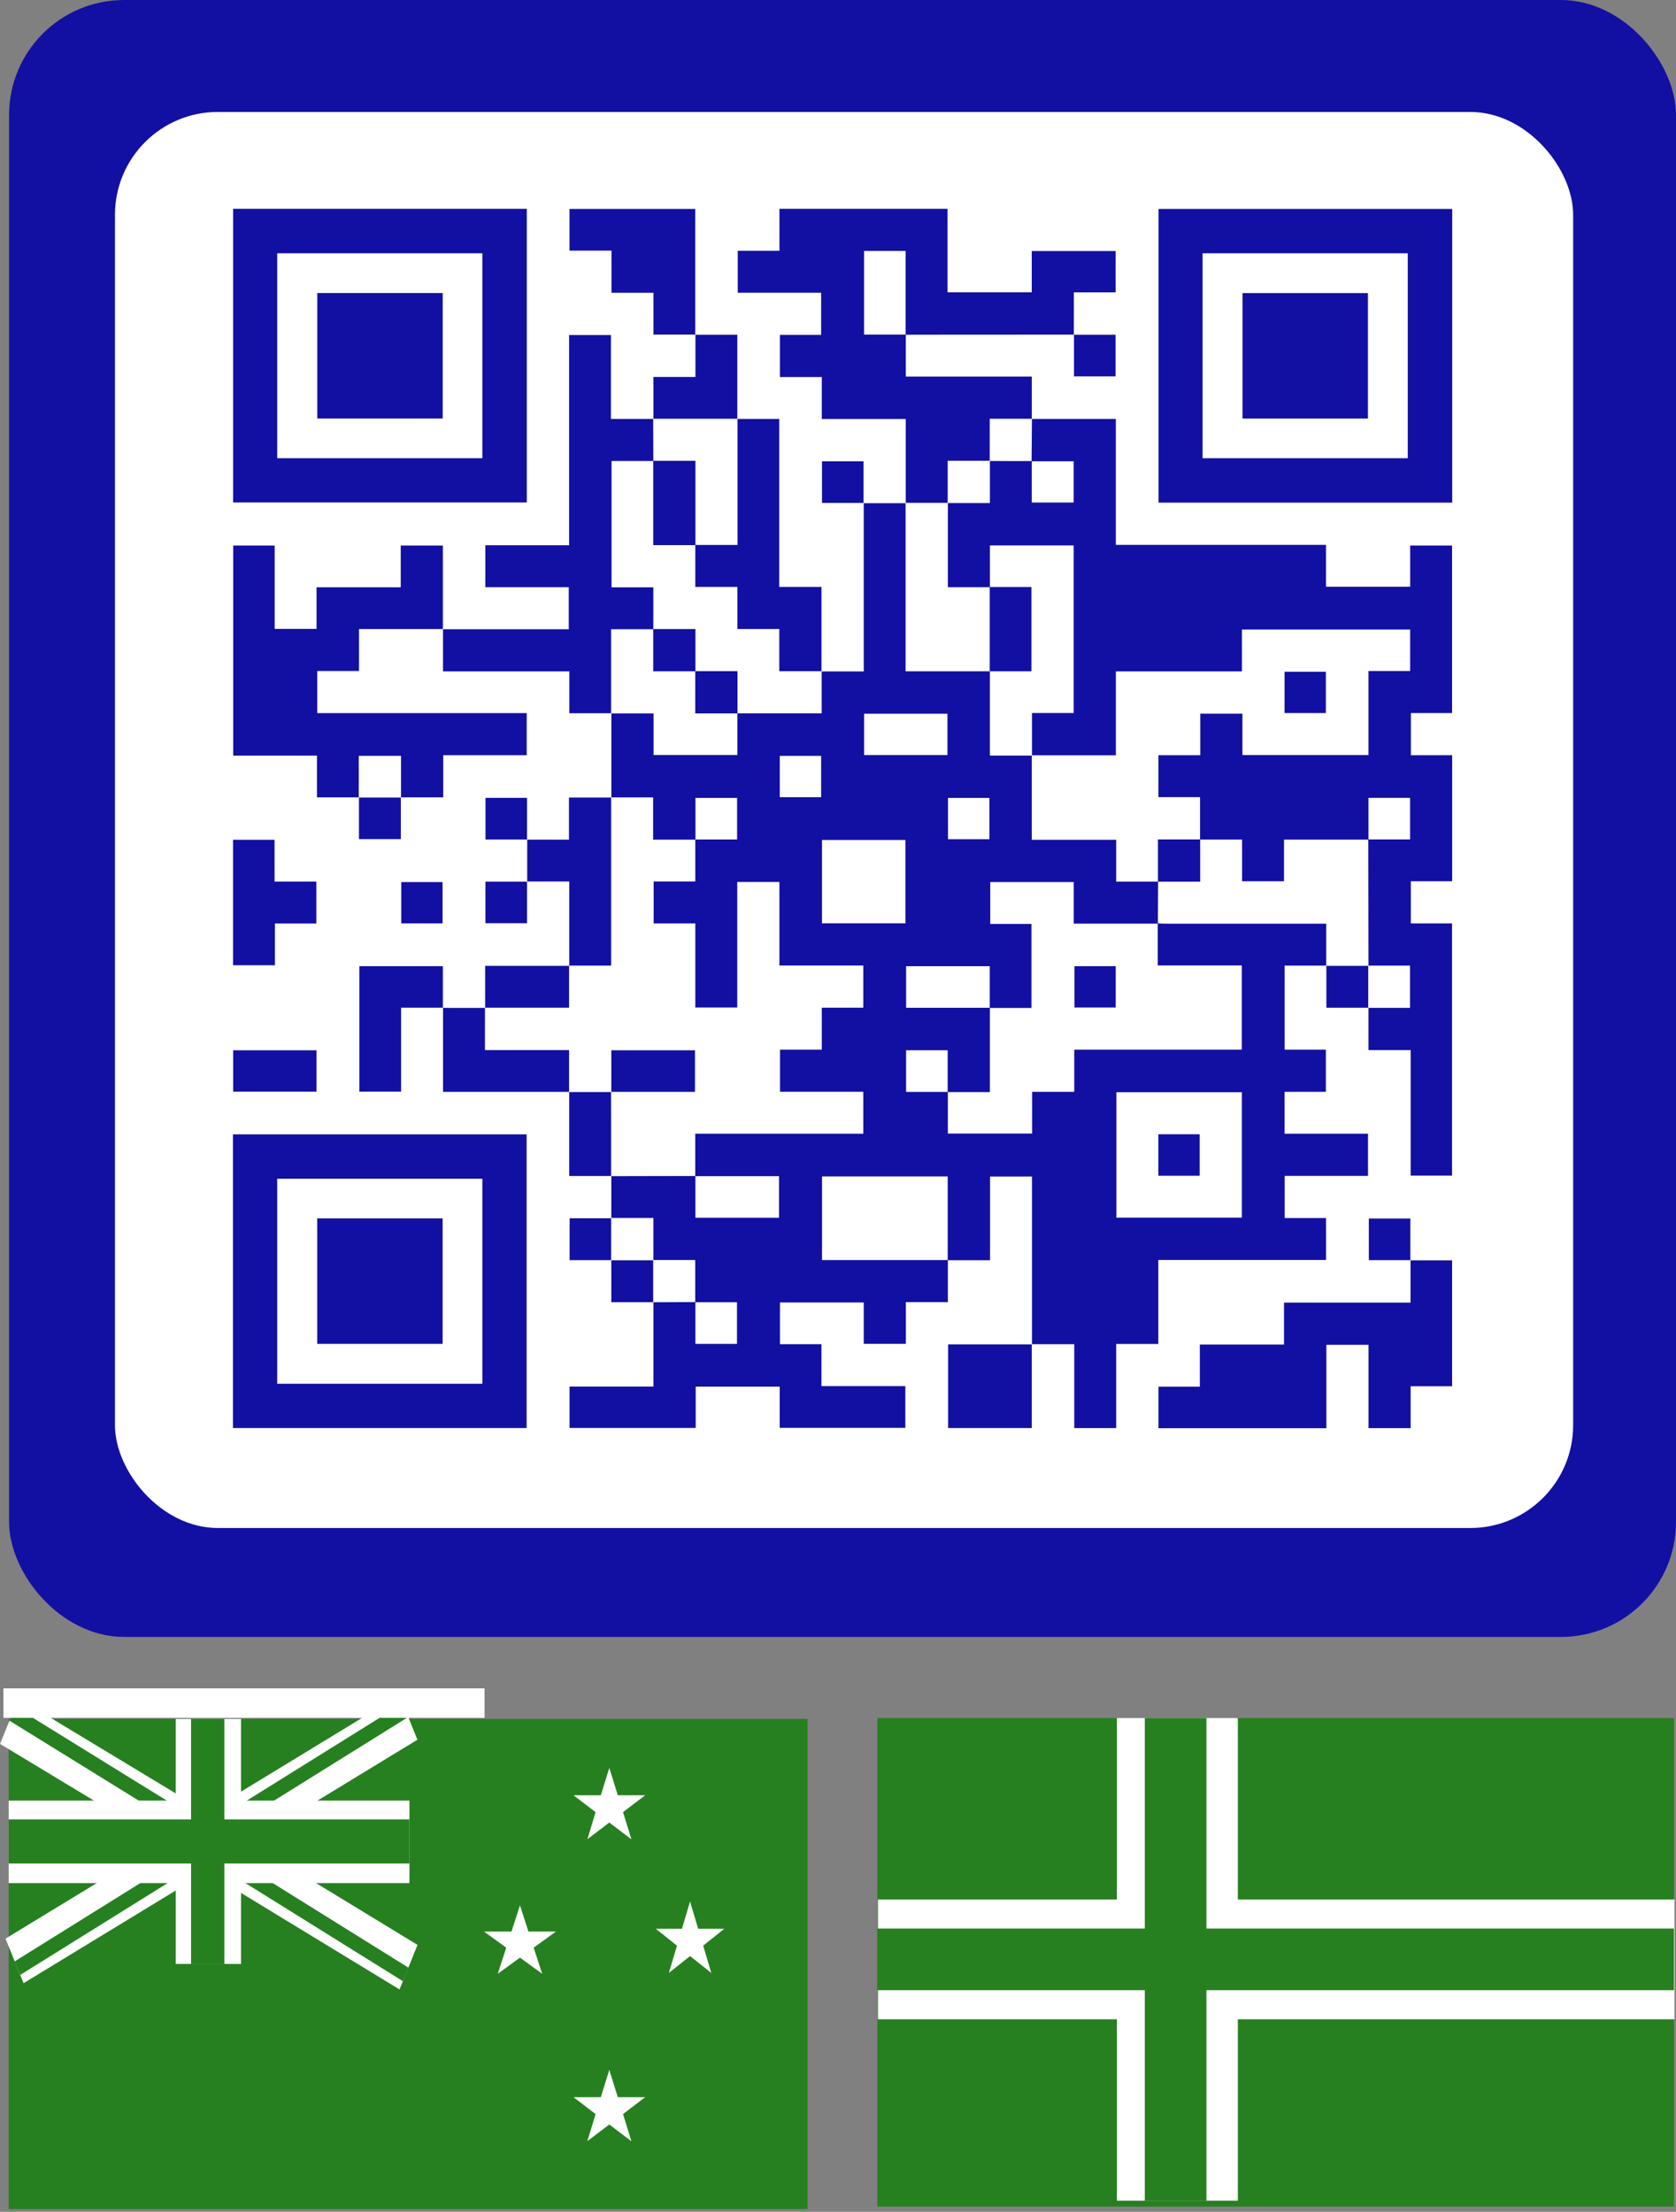<svg width="554" height="731" viewBox="0 0 554 731" fill="none" xmlns="http://www.w3.org/2000/svg">
<rect x="0" y="0" width="554" height="731" fill="#808080" stroke="none"/>
<rect x="3" width="551" height="541" rx="38" fill="#1210A2"/>
<rect x="38.001" y="37" width="482" height="468" rx="34" fill="white"/>
<path d="M202.07 402.62C202.07 397.97 202.07 393.31 202.07 388.66L202.01 388.72C211.3 388.7 220.58 388.68 229.87 388.66C229.87 393.26 229.87 397.86 229.87 402.47C239.24 402.47 248.39 402.47 257.51 402.47C257.51 397.82 257.51 393.3 257.51 388.72C248.18 388.72 239 388.72 229.82 388.72C229.82 384.12 229.82 379.51 229.82 374.69C248.55 374.69 266.98 374.69 285.36 374.69C285.36 370 285.36 365.52 285.36 360.83C276.09 360.83 266.94 360.83 257.83 360.83C257.83 356.09 257.83 351.57 257.83 346.9C262.47 346.9 266.94 346.9 271.64 346.9C271.64 342.23 271.64 337.7 271.64 333.04C276.33 333.04 280.81 333.04 285.36 333.04C285.36 328.37 285.36 323.85 285.36 319.11C276.09 319.11 266.93 319.11 257.63 319.11C257.63 309.78 257.63 300.67 257.63 291.49C252.96 291.49 248.44 291.49 243.7 291.49C243.7 305.4 243.7 319.19 243.7 332.98C239.01 332.98 234.53 332.98 229.84 332.98C229.84 323.73 229.84 314.57 229.84 305.19C225.1 305.19 220.57 305.19 216.07 305.19C216.07 300.5 216.07 296.02 216.07 291.33C220.7 291.33 225.22 291.33 229.83 291.33C229.83 286.56 229.83 282 229.83 277.44C234.43 277.44 239.03 277.44 243.64 277.44C243.64 272.71 243.64 268.19 243.64 263.7C238.99 263.7 234.48 263.7 229.89 263.7C229.89 268.39 229.89 272.94 229.89 277.5C225.29 277.5 220.69 277.5 215.89 277.5C215.89 272.7 215.89 268.18 215.89 263.54C211.13 263.54 206.58 263.54 202.03 263.54L202.09 263.6C202.09 254.31 202.09 245.03 202.09 235.74L202.03 235.8C206.63 235.8 211.23 235.8 216.03 235.8C216.03 240.54 216.03 245.06 216.03 249.54C225.38 249.54 234.53 249.54 243.74 249.54C243.74 244.85 243.74 240.3 243.74 235.75C252.98 235.75 262.22 235.75 271.6 235.75C271.6 230.96 271.6 226.41 271.6 221.85L271.54 221.91C276.1 221.91 280.65 221.91 285.51 221.91C285.51 203.25 285.51 184.75 285.51 166.24L285.45 166.3C290.1 166.3 294.75 166.3 299.4 166.3L299.34 166.24C299.34 184.75 299.34 203.25 299.34 221.86C308.82 221.86 318.01 221.86 327.21 221.86C327.21 231.1 327.21 240.34 327.21 249.72C332 249.72 336.55 249.72 341.11 249.72L341.05 249.66C341.05 258.89 341.05 268.11 341.05 277.54C350.45 277.54 359.6 277.54 368.95 277.54C368.95 282.26 368.95 286.78 368.95 291.37C373.71 291.37 378.26 291.37 382.81 291.37C382.79 296 382.76 300.63 382.74 305.26C373.51 305.26 364.28 305.26 354.91 305.26C354.91 300.51 354.91 296.03 354.91 291.52C345.61 291.52 336.45 291.52 327.33 291.52C327.33 296.17 327.33 300.7 327.33 305.36C331.96 305.36 336.43 305.36 340.95 305.36C340.95 314.66 340.95 323.82 340.95 333.13C336.27 333.13 331.71 333.13 327.16 333.13C327.16 328.53 327.16 323.93 327.16 319.32C317.79 319.32 308.64 319.32 299.52 319.32C299.52 323.97 299.52 328.49 299.52 333.07C308.85 333.07 318.03 333.07 327.21 333.07C327.21 342.3 327.21 351.54 327.21 360.93C322.36 360.93 317.81 360.93 313.25 360.93C313.25 356.33 313.25 351.73 313.25 347.12C308.52 347.12 304 347.12 299.51 347.12C299.51 351.77 299.51 356.28 299.51 360.87C304.2 360.87 308.75 360.87 313.31 360.87C313.31 365.47 313.31 370.08 313.31 374.64C322.7 374.64 331.86 374.64 341.16 374.64C341.16 370.01 341.16 365.53 341.16 360.84C345.83 360.84 350.36 360.84 355.09 360.84C355.09 356.1 355.09 351.57 355.09 346.91C373.68 346.91 392.06 346.91 410.47 346.91C410.47 337.61 410.47 328.45 410.47 319.08C401.18 319.08 392.02 319.08 382.69 319.08C382.69 314.3 382.69 309.74 382.69 305.18C383.48 305.21 384.27 305.27 385.06 305.27C402.04 305.28 419.02 305.27 436.01 305.27C436.77 305.27 437.54 305.27 438.38 305.27C438.38 310.1 438.38 314.65 438.38 319.2L438.44 319.14C433.88 319.14 429.32 319.14 424.64 319.14C424.64 328.45 424.64 337.61 424.64 346.91C429.15 346.91 433.63 346.91 438.26 346.91C438.26 351.58 438.26 356.1 438.26 360.84C433.76 360.84 429.24 360.84 424.61 360.84C424.61 365.53 424.61 370.01 424.61 374.7C433.75 374.7 442.91 374.7 452.19 374.7C452.19 379.44 452.19 383.96 452.19 388.63C443.02 388.63 433.91 388.63 424.65 388.63C424.65 393.3 424.65 397.82 424.65 402.56C429.17 402.56 433.7 402.56 438.31 402.56C438.31 407.25 438.31 411.73 438.31 416.42C419.88 416.42 401.45 416.42 382.88 416.42C382.88 425.74 382.88 434.85 382.88 444.18C378.22 444.18 373.69 444.18 368.95 444.18C368.95 453.55 368.95 462.71 368.95 471.98C364.26 471.98 359.78 471.98 355.09 471.98C355.09 462.87 355.09 453.71 355.09 444.25C350.27 444.25 345.67 444.25 341.06 444.25L341.12 444.31C341.12 425.87 341.12 407.43 341.12 388.83C336.5 388.83 331.98 388.83 327.26 388.83C327.26 397.92 327.26 407.07 327.26 416.51C322.46 416.51 317.86 416.51 313.26 416.51C313.26 407.28 313.26 398.04 313.26 388.8C299.26 388.8 285.47 388.8 271.72 388.8C271.72 398.08 271.72 407.24 271.72 416.45C285.68 416.45 299.5 416.45 313.32 416.45C313.32 421.01 313.32 425.56 313.32 430.34C308.63 430.34 304.11 430.34 299.44 430.34C299.44 435.03 299.44 439.51 299.44 444.13C294.77 444.13 290.25 444.13 285.51 444.13C285.51 439.62 285.51 435.09 285.51 430.47C276.18 430.47 267.07 430.47 257.82 430.47C257.82 434.99 257.82 439.51 257.82 444.25C262.34 444.25 266.86 444.25 271.53 444.25C271.53 448.94 271.53 453.42 271.53 458.11C280.83 458.11 289.99 458.11 299.26 458.11C299.26 462.8 299.26 467.28 299.26 471.91C285.53 471.91 271.74 471.91 257.73 471.91C257.73 467.44 257.73 462.92 257.73 458.28C248.4 458.28 239.29 458.28 229.96 458.28C229.96 462.75 229.96 467.27 229.96 471.93C215.95 471.93 202.16 471.93 188.26 471.93C188.26 467.43 188.26 462.96 188.26 458.26C197.38 458.26 206.53 458.26 215.98 458.26C215.98 448.81 215.98 439.57 215.98 430.33L215.92 430.39C220.57 430.37 225.22 430.35 229.87 430.33C229.87 434.93 229.87 439.53 229.87 444.14C234.6 444.14 239.12 444.14 243.61 444.14C243.61 439.49 243.61 434.98 243.61 430.39C238.92 430.39 234.37 430.39 229.81 430.39C229.81 425.79 229.81 421.18 229.81 416.43C225.03 416.43 220.47 416.43 215.91 416.43L215.97 416.49C215.97 411.89 215.97 407.28 215.97 402.53C211.12 402.53 206.57 402.53 202.01 402.53L202.07 402.62ZM369.02 360.97C369.02 374.91 369.02 388.7 369.02 402.44C382.95 402.44 396.74 402.44 410.49 402.44C410.49 388.54 410.49 374.8 410.49 360.97C396.65 360.97 382.91 360.97 369.02 360.97ZM299.28 277.6C289.97 277.6 280.81 277.6 271.71 277.6C271.71 286.9 271.71 296.05 271.71 305.16C280.98 305.16 290.08 305.16 299.28 305.16C299.28 295.95 299.28 286.85 299.28 277.6ZM313.18 235.89C303.87 235.89 294.71 235.89 285.62 235.89C285.62 240.55 285.62 245.07 285.62 249.55C294.89 249.55 303.99 249.55 313.18 249.55C313.18 244.97 313.18 240.5 313.18 235.89ZM271.42 263.47C271.42 258.79 271.42 254.27 271.42 249.81C266.76 249.81 262.24 249.81 257.76 249.81C257.76 254.44 257.76 258.91 257.76 263.47C262.34 263.47 266.81 263.47 271.42 263.47ZM313.36 277.35C317.97 277.35 322.49 277.35 327.04 277.35C327.04 272.72 327.04 268.2 327.04 263.7C322.39 263.7 317.87 263.7 313.36 263.7C313.36 268.32 313.36 272.79 313.36 277.35Z" fill="#1210A2"/>
<path d="M341.05 138.459C350.24 138.459 359.43 138.459 368.84 138.459C368.84 152.339 368.84 166.129 368.84 180.069C392.06 180.069 415.07 180.069 438.3 180.069C438.3 184.729 438.3 189.249 438.3 193.909C447.67 193.909 456.83 193.909 466.13 193.909C466.13 189.409 466.13 184.939 466.13 180.299C470.8 180.299 475.32 180.299 479.98 180.299C479.98 198.679 479.98 217.099 479.98 235.669C475.48 235.669 471 235.669 466.37 235.669C466.37 240.339 466.37 244.859 466.37 249.599C470.85 249.599 475.37 249.599 480.01 249.599C480.01 263.559 480.01 277.299 480.01 291.259C475.531 291.259 471 291.259 466.35 291.259C466.35 295.999 466.35 300.519 466.35 305.189C470.86 305.189 475.33 305.189 479.97 305.189C479.97 333.029 479.97 360.719 479.97 388.539C475.49 388.539 470.97 388.539 466.3 388.539C466.3 374.769 466.3 361.029 466.3 347.059C461.64 347.059 457.11 347.059 452.35 347.059C452.35 342.239 452.35 337.639 452.35 333.029L452.29 333.089C456.891 333.089 461.49 333.089 466.08 333.089C466.08 328.299 466.08 323.779 466.08 319.129C461.39 319.129 456.84 319.129 452.29 319.129L452.35 319.189C452.33 305.269 452.311 291.349 452.29 277.429C456.891 277.429 461.49 277.429 466.1 277.429C466.1 272.699 466.1 268.179 466.1 263.689C461.451 263.689 456.94 263.689 452.35 263.689C452.35 268.379 452.35 272.929 452.35 277.489C443.11 277.489 433.88 277.489 424.43 277.489C424.43 282.239 424.43 286.759 424.43 291.249C419.74 291.249 415.26 291.249 410.57 291.249C410.57 286.619 410.57 282.099 410.57 277.479C405.8 277.479 401.24 277.479 396.68 277.479C396.68 272.869 396.68 268.269 396.68 263.449C391.92 263.449 387.401 263.449 382.921 263.449C382.921 258.749 382.921 254.279 382.921 249.589C387.561 249.589 392.08 249.589 396.75 249.589C396.75 244.899 396.75 240.419 396.75 235.869C401.42 235.869 405.94 235.869 410.68 235.869C410.68 240.519 410.68 245.039 410.68 249.549C424.64 249.549 438.39 249.549 452.35 249.549C452.35 240.289 452.35 231.139 452.35 221.759C457.09 221.759 461.62 221.759 466.12 221.759C466.12 217.059 466.12 212.589 466.12 208.059C447.59 208.059 429.17 208.059 410.52 208.059C410.52 212.709 410.52 217.229 410.52 221.899C396.56 221.899 382.81 221.899 368.85 221.899C368.85 231.199 368.85 240.359 368.85 249.619C359.44 249.619 350.25 249.619 341.06 249.619L341.12 249.679C341.12 245.069 341.12 240.469 341.12 235.649C345.89 235.649 350.411 235.649 354.891 235.649C354.891 217.049 354.891 198.679 354.891 180.259C345.621 180.259 336.47 180.259 327.22 180.259C327.22 184.949 327.22 189.499 327.22 194.059C322.62 194.059 318.01 194.059 313.31 194.059C313.31 184.579 313.31 175.389 313.31 166.199L313.25 166.259C317.85 166.259 322.46 166.259 327.21 166.259C327.21 161.409 327.21 156.859 327.21 152.299L327.15 152.359C331.78 152.369 336.41 152.369 341.04 152.379C341.04 156.969 341.04 161.559 341.04 166.079C345.89 166.079 350.411 166.079 354.891 166.079C354.891 161.449 354.891 156.979 354.891 152.439C350.191 152.439 345.59 152.439 340.99 152.439C341.03 147.759 341.07 143.079 341.11 138.399L341.05 138.459Z" fill="#1210A2"/>
<path d="M299.401 166.26C299.401 157.07 299.401 147.88 299.401 138.47C290.101 138.47 280.941 138.47 271.641 138.47C271.641 133.78 271.641 129.3 271.641 124.61C266.971 124.61 262.451 124.61 257.801 124.61C257.801 119.87 257.801 115.35 257.801 110.68C262.321 110.68 266.801 110.68 271.421 110.68C271.421 106.01 271.421 101.49 271.421 96.75C262.281 96.75 253.121 96.75 243.861 96.75C243.861 92.06 243.861 87.58 243.861 82.89C248.371 82.89 252.901 82.89 257.641 82.89C257.641 78.15 257.641 73.63 257.641 69.01C276.231 69.01 294.611 69.01 313.211 69.01C313.211 78.17 313.211 87.33 313.211 96.6C322.581 96.6 331.741 96.6 341.041 96.6C341.041 92.05 341.041 87.57 341.041 82.96C350.341 82.96 359.501 82.96 368.771 82.96C368.771 87.45 368.771 91.92 368.771 96.62C364.301 96.62 359.771 96.62 354.951 96.62C354.951 101.44 354.951 106.04 354.951 110.65L355.011 110.59C337.381 110.6 319.751 110.61 302.121 110.62C301.201 110.62 300.271 110.64 299.351 110.65C299.351 101.42 299.351 92.19 299.351 82.94C294.621 82.94 290.111 82.94 285.611 82.94C285.611 92.22 285.611 101.37 285.611 110.59C290.301 110.59 294.861 110.59 299.411 110.59C299.411 115.14 299.411 119.7 299.411 124.45C313.271 124.45 327.051 124.45 341.061 124.45C341.061 129.25 341.061 133.85 341.061 138.45L341.121 138.39C336.521 138.39 331.911 138.39 327.161 138.39C327.161 143.24 327.161 147.79 327.161 152.35L327.221 152.29C322.621 152.29 318.011 152.29 313.261 152.29C313.261 157.14 313.261 161.69 313.261 166.25L313.321 166.19C308.671 166.19 304.011 166.19 299.361 166.19L299.401 166.26Z" fill="#1210A2"/>
<path d="M77.05 69C109.48 69 141.75 69 174.13 69C174.13 101.37 174.13 133.64 174.13 166.07C141.83 166.07 109.51 166.07 77.05 166.07C77.05 133.8 77.05 101.47 77.05 69ZM91.63 151.44C114.37 151.44 136.91 151.44 159.44 151.44C159.44 128.77 159.44 106.23 159.44 83.7C136.77 83.7 114.23 83.7 91.63 83.7C91.63 106.33 91.63 128.81 91.63 151.44Z" fill="#1210A2"/>
<path d="M480.03 69.05C480.03 101.46 480.03 133.74 480.03 166.12C447.67 166.12 415.39 166.12 382.96 166.12C382.96 133.84 382.96 101.51 382.96 69.05C415.22 69.05 447.54 69.05 480.03 69.05ZM397.51 151.44C420.25 151.44 442.79 151.44 465.32 151.44C465.32 128.77 465.32 106.23 465.32 83.7C442.65 83.7 420.11 83.7 397.51 83.7C397.51 106.32 397.51 128.81 397.51 151.44Z" fill="#1210A2"/>
<path d="M77.001 471.969C77.001 439.549 77.001 407.279 77.001 374.899C109.36 374.899 141.64 374.899 174.07 374.899C174.07 407.189 174.07 439.509 174.07 471.969C141.8 471.969 109.48 471.969 77.001 471.969ZM91.63 457.319C114.38 457.319 136.91 457.319 159.44 457.319C159.44 434.649 159.44 412.109 159.44 389.579C136.77 389.579 114.23 389.579 91.63 389.579C91.63 412.209 91.63 434.689 91.63 457.319Z" fill="#1210A2"/>
<path d="M118.651 263.53C114.091 263.53 109.541 263.53 104.771 263.53C104.771 258.92 104.771 254.39 104.771 249.73C95.451 249.73 86.341 249.73 77.081 249.73C77.081 226.54 77.081 203.49 77.081 180.29C81.531 180.29 86.051 180.29 90.791 180.29C90.791 189.44 90.791 198.59 90.791 207.85C95.481 207.85 99.951 207.85 104.641 207.85C104.641 203.35 104.641 198.83 104.641 194.09C114.011 194.09 123.161 194.09 132.461 194.09C132.461 189.4 132.461 184.93 132.461 180.3C137.121 180.3 141.641 180.3 146.391 180.3C146.391 189.5 146.391 198.74 146.391 207.97L146.451 207.91C137.261 207.91 128.071 207.91 118.671 207.91C118.671 212.58 118.671 217.1 118.671 221.77C113.981 221.77 109.511 221.77 104.871 221.77C104.871 226.43 104.871 230.96 104.871 235.68C127.871 235.68 150.921 235.68 174.101 235.68C174.101 240.4 174.101 244.92 174.101 249.59C164.941 249.59 155.841 249.59 146.511 249.59C146.511 254.25 146.511 258.77 146.511 263.53C141.691 263.53 137.091 263.53 132.491 263.53L132.551 263.59C132.551 258.99 132.551 254.39 132.551 249.8C127.761 249.8 123.241 249.8 118.591 249.8C118.591 254.49 118.591 259.04 118.591 263.59L118.651 263.53Z" fill="#1210A2"/>
<path d="M146.39 207.969C160.21 207.969 174.04 207.969 188 207.969C188 203.319 188 198.799 188 194.059C178.84 194.059 169.68 194.059 160.43 194.059C160.43 189.369 160.43 184.899 160.43 180.209C169.59 180.209 178.74 180.209 188.11 180.209C188.11 156.939 188.11 133.889 188.11 110.729C192.79 110.729 197.26 110.729 201.95 110.729C201.95 119.859 201.95 129.009 201.95 138.459C206.77 138.459 211.37 138.459 215.97 138.459L215.91 138.399C215.93 143.049 215.95 147.709 215.96 152.359C211.36 152.359 206.76 152.359 202.15 152.359C202.15 166.349 202.15 180.119 202.15 194.109C206.79 194.109 211.31 194.109 215.96 194.109C215.96 198.869 215.96 203.419 215.96 207.969C211.35 207.969 206.75 207.969 202 207.969C202 217.399 202 226.589 202 235.779L202.06 235.719C197.51 235.719 192.96 235.719 188.19 235.719C188.19 231.119 188.19 226.599 188.19 221.889C174.21 221.889 160.43 221.889 146.43 221.889C146.43 217.099 146.43 212.499 146.43 207.899C146.45 207.909 146.39 207.969 146.39 207.969Z" fill="#1210A2"/>
<path d="M466.191 416.529C470.751 416.529 475.301 416.529 479.991 416.529C479.991 430.419 479.991 444.209 479.991 458.149C475.461 458.149 470.981 458.149 466.291 458.149C466.291 462.819 466.291 467.339 466.291 471.989C461.551 471.989 457.031 471.989 452.361 471.989C452.361 462.809 452.361 453.699 452.361 444.449C447.691 444.449 443.171 444.449 438.431 444.449C438.431 453.609 438.431 462.769 438.431 472.019C419.841 472.019 401.461 472.019 382.941 472.019C382.941 467.489 382.941 462.969 382.941 458.299C387.431 458.299 391.901 458.299 396.601 458.299C396.601 453.629 396.601 449.109 396.601 444.369C405.971 444.369 415.131 444.369 424.431 444.369C424.431 439.679 424.431 435.199 424.431 430.509C438.371 430.509 452.161 430.509 466.251 430.509C466.251 425.689 466.251 421.089 466.251 416.479L466.191 416.529Z" fill="#1210A2"/>
<path d="M243.731 138.459C248.281 138.459 252.841 138.459 257.581 138.459C257.581 156.949 257.581 175.359 257.581 193.979C262.281 193.979 266.811 193.979 271.541 193.979C271.541 203.419 271.541 212.649 271.541 221.879L271.601 221.819C267.001 221.819 262.401 221.819 257.591 221.819C257.591 217.069 257.591 212.549 257.591 207.889C252.911 207.889 248.431 207.889 243.751 207.889C243.751 203.229 243.751 198.709 243.751 193.979C239.021 193.979 234.501 193.979 229.831 193.979C229.831 189.209 229.831 184.659 229.831 180.109C234.441 180.109 239.041 180.109 243.791 180.109C243.791 166.049 243.791 152.219 243.791 138.399L243.731 138.459Z" fill="#1210A2"/>
<path d="M229.871 110.58C225.311 110.58 220.761 110.58 215.991 110.58C215.991 105.96 215.991 101.44 215.991 96.77C211.301 96.77 206.821 96.77 202.131 96.77C202.131 92.11 202.131 87.58 202.131 82.84C197.391 82.84 192.871 82.84 188.241 82.84C188.241 78.15 188.241 73.68 188.241 69.05C202.011 69.05 215.791 69.05 229.811 69.05C229.811 82.89 229.811 96.76 229.811 110.63L229.871 110.58Z" fill="#1210A2"/>
<path d="M174.21 277.5C178.76 277.5 183.31 277.5 188.07 277.5C188.07 272.85 188.07 268.33 188.07 263.59C192.87 263.59 197.47 263.59 202.07 263.59L202.01 263.53C202.01 282.03 202.01 300.54 202.01 319.14C197.22 319.14 192.66 319.14 188.11 319.14L188.17 319.2C188.17 310.01 188.17 300.82 188.17 291.33C183.42 291.33 178.82 291.33 174.21 291.33L174.27 291.39C174.27 286.74 174.27 282.09 174.27 277.44L174.21 277.5Z" fill="#1210A2"/>
<path d="M146.451 333.04C141.901 333.04 137.341 333.04 132.581 333.04C132.581 342.34 132.581 351.5 132.581 360.76C127.901 360.76 123.431 360.76 118.791 360.76C118.791 347.03 118.791 333.25 118.791 319.32C127.861 319.32 137.011 319.32 146.391 319.32C146.391 323.89 146.391 328.49 146.391 333.09L146.451 333.04Z" fill="#1210A2"/>
<path d="M146.39 333.1C151.05 333.1 155.7 333.11 160.36 333.11L160.3 333.05C160.3 337.65 160.3 342.25 160.3 347.05C169.72 347.05 178.87 347.05 188.11 347.05C188.11 351.81 188.11 356.36 188.11 360.91L188.17 360.85C174.35 360.85 160.52 360.85 146.45 360.85C146.45 351.52 146.45 342.28 146.45 333.04L146.39 333.1Z" fill="#1210A2"/>
<path d="M90.761 291.36C95.551 291.36 99.981 291.36 104.561 291.36C104.561 295.96 104.561 300.48 104.561 305.22C100.071 305.22 95.541 305.22 90.871 305.22C90.871 309.91 90.871 314.39 90.871 319.01C86.201 319.01 81.681 319.01 77.031 319.01C77.031 305.22 77.031 291.43 77.031 277.55C81.581 277.55 86.061 277.55 90.751 277.55C90.761 282.09 90.761 286.62 90.761 291.36Z" fill="#1210A2"/>
<path d="M341.051 444.27C341.051 453.45 341.051 462.64 341.051 471.97C331.831 471.97 322.681 471.97 313.401 471.97C313.401 462.85 313.401 453.7 313.401 444.33C322.651 444.33 331.881 444.33 341.111 444.33L341.051 444.27Z" fill="#1210A2"/>
<path d="M229.81 110.64C234.37 110.64 238.93 110.64 243.72 110.64C243.72 119.98 243.72 129.22 243.72 138.46L243.78 138.4C234.49 138.4 225.2 138.4 215.92 138.4L215.98 138.46C215.98 133.91 215.98 129.36 215.98 124.59C220.58 124.59 225.1 124.59 229.88 124.59C229.88 119.78 229.88 115.18 229.88 110.58C229.87 110.58 229.81 110.64 229.81 110.64Z" fill="#1210A2"/>
<path d="M160.36 333.11C160.36 328.55 160.36 324 160.36 319.2C169.7 319.2 178.93 319.2 188.17 319.2L188.11 319.14C188.11 323.74 188.11 328.35 188.11 333.04C178.68 333.04 169.49 333.04 160.3 333.04L160.36 333.11Z" fill="#1210A2"/>
<path d="M104.621 347.12C104.621 351.73 104.621 356.2 104.621 360.78C95.431 360.78 86.331 360.78 77.071 360.78C77.071 356.3 77.071 351.78 77.071 347.12C86.171 347.12 95.321 347.12 104.621 347.12Z" fill="#1210A2"/>
<path d="M202.07 388.66C197.51 388.66 192.96 388.66 188.16 388.66C188.16 379.32 188.16 370.09 188.16 360.85L188.1 360.91C192.75 360.91 197.4 360.92 202.05 360.92L201.99 360.86C201.99 370.15 201.99 379.43 202 388.72L202.07 388.66Z" fill="#1210A2"/>
<path d="M354.951 110.64C359.501 110.64 364.051 110.64 368.741 110.64C368.741 115.23 368.741 119.74 368.741 124.39C364.251 124.39 359.741 124.39 355.011 124.39C355.011 119.78 355.011 115.18 355.011 110.59C355.001 110.58 354.951 110.64 354.951 110.64Z" fill="#1210A2"/>
<path d="M285.5 166.21C280.95 166.21 276.4 166.21 271.71 166.21C271.71 161.62 271.71 157.11 271.71 152.46C276.2 152.46 280.71 152.46 285.44 152.46C285.44 157.07 285.44 161.67 285.44 166.26C285.44 166.27 285.5 166.21 285.5 166.21Z" fill="#1210A2"/>
<path d="M146.29 305.17C141.67 305.17 137.2 305.17 132.63 305.17C132.63 300.61 132.63 296.14 132.63 291.52C137.12 291.52 141.64 291.52 146.29 291.52C146.29 295.99 146.29 300.51 146.29 305.17Z" fill="#1210A2"/>
<path d="M174.21 291.33C174.21 295.88 174.21 300.43 174.21 305.12C169.62 305.12 165.11 305.12 160.46 305.12C160.46 300.63 160.46 296.12 160.46 291.39C165.07 291.39 169.67 291.39 174.26 291.39C174.27 291.39 174.21 291.33 174.21 291.33Z" fill="#1210A2"/>
<path d="M452.341 333.05C447.781 333.05 443.231 333.05 438.431 333.05C438.431 328.35 438.431 323.75 438.431 319.14L438.371 319.2C443.021 319.2 447.681 319.2 452.331 319.2L452.271 319.14C452.271 323.79 452.271 328.45 452.271 333.1L452.341 333.05Z" fill="#1210A2"/>
<path d="M132.5 263.53C132.5 268.08 132.5 272.63 132.5 277.32C127.91 277.32 123.39 277.32 118.65 277.32C118.65 272.72 118.65 268.13 118.65 263.53L118.59 263.59C123.24 263.59 127.9 263.59 132.55 263.59L132.5 263.53Z" fill="#1210A2"/>
<path d="M202.071 416.47C197.521 416.47 192.971 416.47 188.281 416.47C188.281 411.88 188.281 407.36 188.281 402.63C192.881 402.63 197.481 402.63 202.071 402.63L202.011 402.57C202.011 407.22 202.011 411.88 202.011 416.53L202.071 416.47Z" fill="#1210A2"/>
<path d="M174.271 277.439C169.721 277.439 165.171 277.439 160.481 277.439C160.481 272.849 160.481 268.339 160.481 263.689C164.971 263.689 169.481 263.689 174.211 263.689C174.211 268.299 174.211 272.899 174.211 277.489C174.211 277.499 174.271 277.439 174.271 277.439Z" fill="#1210A2"/>
<path d="M215.98 430.37C211.42 430.37 206.87 430.37 202.07 430.37C202.07 425.67 202.07 421.07 202.07 416.46L202.01 416.52C206.66 416.52 211.32 416.52 215.97 416.52L215.91 416.46C215.91 421.11 215.91 425.77 215.91 430.42L215.98 430.37Z" fill="#1210A2"/>
<path d="M466.25 416.47C461.7 416.47 457.15 416.47 452.46 416.47C452.46 411.89 452.46 407.37 452.46 402.72C456.95 402.72 461.46 402.72 466.19 402.72C466.19 407.33 466.19 411.93 466.19 416.52C466.19 416.53 466.25 416.47 466.25 416.47Z" fill="#1210A2"/>
<path d="M202.07 360.92C202.07 356.37 202.07 351.82 202.07 347.12C211.3 347.12 220.44 347.12 229.72 347.12C229.72 351.62 229.72 356.13 229.72 360.86C220.47 360.86 211.24 360.86 202.01 360.86L202.07 360.92Z" fill="#1210A2"/>
<path d="M438.261 235.66C433.651 235.66 429.181 235.66 424.611 235.66C424.611 231.1 424.611 226.64 424.611 222.01C429.091 222.01 433.601 222.01 438.261 222.01C438.261 226.47 438.261 230.98 438.261 235.66Z" fill="#1210A2"/>
<path d="M396.72 277.43C396.72 281.99 396.72 286.54 396.72 291.39C391.97 291.39 387.36 291.39 382.76 291.39C382.76 286.83 382.76 282.28 382.76 277.43C387.51 277.43 392.12 277.43 396.72 277.43Z" fill="#1210A2"/>
<path d="M368.801 319.32C368.801 323.93 368.801 328.4 368.801 332.97C364.241 332.97 359.781 332.97 355.151 332.97C355.151 328.49 355.151 323.98 355.151 319.32C359.601 319.32 364.121 319.32 368.801 319.32Z" fill="#1210A2"/>
<path d="M215.92 152.3C220.48 152.3 225.03 152.3 229.88 152.3C229.88 161.69 229.88 170.93 229.88 180.16C225.32 180.16 220.77 180.16 215.92 180.16C215.92 170.77 215.92 161.54 215.92 152.3Z" fill="#1210A2"/>
<path d="M229.88 221.87C225.32 221.87 220.77 221.87 215.92 221.87C215.92 217.12 215.92 212.51 215.92 207.91C220.48 207.91 225.03 207.91 229.88 207.91C229.88 212.67 229.88 217.27 229.88 221.87Z" fill="#1210A2"/>
<path d="M243.781 235.78C239.221 235.78 234.671 235.78 229.821 235.78C229.821 231.03 229.821 226.42 229.821 221.82C234.381 221.82 238.931 221.82 243.781 221.82C243.781 226.57 243.781 231.17 243.781 235.78Z" fill="#1210A2"/>
<path d="M382.89 374.87C387.5 374.87 391.96 374.87 396.56 374.87C396.56 379.43 396.56 383.95 396.56 388.58C392.01 388.58 387.5 388.58 382.89 388.58C382.89 384.02 382.89 379.55 382.89 374.87Z" fill="#1210A2"/>
<path d="M327.151 221.87C327.151 212.58 327.151 203.3 327.151 194.01C331.701 194.01 336.251 194.01 340.941 194.01C340.941 203.3 340.941 212.44 340.941 221.87C336.351 221.87 331.751 221.87 327.151 221.87Z" fill="#1210A2"/>
<path d="M146.34 96.859C146.34 110.739 146.34 124.469 146.34 138.319C132.52 138.319 118.78 138.319 104.88 138.319C104.88 124.569 104.88 110.789 104.88 96.859C118.61 96.859 132.39 96.859 146.34 96.859Z" fill="#1210A2"/>
<path d="M452.17 138.33C438.28 138.33 424.55 138.33 410.71 138.33C410.71 124.5 410.71 110.76 410.71 96.87C424.47 96.87 438.25 96.87 452.17 96.87C452.17 110.61 452.17 124.4 452.17 138.33Z" fill="#1210A2"/>
<path d="M104.861 402.68C118.731 402.68 132.471 402.68 146.311 402.68C146.311 416.5 146.311 430.24 146.311 444.14C132.571 444.14 118.791 444.14 104.861 444.14C104.861 430.42 104.861 416.63 104.861 402.68Z" fill="#1210A2"/>
<rect x="2.86" y="568.097" width="264.073" height="161.975" fill="#268020"/>
<rect width="15.883" height="65.741" transform="matrix(0.375 0.927 -0.854 0.52 57.967 606.531)" fill="white"/>
<rect width="16.219" height="67.457" transform="matrix(0.377 -0.926 -0.856 -0.517 57.754 611.225)" fill="white"/>
<rect width="15.883" height="65.741" transform="matrix(-0.375 0.927 0.854 0.52 81.873 608.593)" fill="white"/>
<rect width="15.883" height="65.741" transform="matrix(-0.375 -0.927 0.854 -0.52 81.831 609.165)" fill="white"/>
<rect width="4.839" height="59.664" transform="matrix(0.382 0.924 -0.849 0.529 55.48 616.686)" fill="#268020"/>
<rect width="4.942" height="61.222" transform="matrix(0.385 -0.923 -0.851 -0.526 55.197 600.868)" fill="#268020"/>
<rect width="4.839" height="62.615" transform="matrix(-0.382 0.924 0.849 0.529 81.864 617.189)" fill="#268020"/>
<rect width="4.839" height="62.565" transform="matrix(-0.382 -0.924 0.849 -0.529 81.819 600.565)" fill="#268020"/>
<rect x="58.097" y="568.097" width="21.566" height="80.988" fill="white"/>
<rect x="135.336" y="595.094" width="27.266" height="132.477" transform="rotate(90 135.336 595.094)" fill="white"/>
<rect x="63.159" y="568.097" width="11.003" height="80.988" fill="#268020"/>
<rect x="135.336" y="601.303" width="14.578" height="132.477" transform="rotate(90 135.336 601.303)" fill="#268020"/>
<path d="M202.003 696.11H204.38L204.131 696.3L202.458 697.571L203.082 699.579L203.106 699.658L201.408 698.369L199.708 699.659L199.733 699.579L200.357 697.571L198.683 696.3L198.434 696.11H200.811L201.407 694.191L202.003 696.11Z" fill="#268020" stroke="white" stroke-width="6"/>
<path d="M228.54 640.451H230.856L230.566 640.682L228.982 641.942L229.527 643.777L228.101 642.644L226.676 643.776L227.22 641.942L225.636 640.682L225.346 640.451H227.663L228.101 638.972L228.54 640.451Z" fill="#268020" stroke="white" stroke-width="6"/>
<path d="M202.003 596.321H204.38L204.131 596.511L202.458 597.782L203.082 599.79L203.106 599.869L201.408 598.58L199.708 599.87L199.733 599.79L200.357 597.782L198.683 596.511L198.434 596.321H200.811L201.407 594.402L202.003 596.321Z" fill="#268020" stroke="white" stroke-width="6"/>
<path d="M172.501 641.364H174.527L172.888 642.554L173.513 644.479L171.876 643.29L170.238 644.479L170.864 642.554L169.225 641.364H171.25L171.875 639.438L172.501 641.364Z" fill="#268020" stroke="white" stroke-width="6"/>
<rect x="1.135" y="558" width="159.024" height="9.754" fill="white"/>
<rect x="290" y="567.805" width="263.311" height="161.446" fill="#268020"/>
<rect x="369.185" y="567.805" width="39.977" height="159.524" fill="white"/>
<rect x="553.504" y="627.771" width="39.593" height="263.311" transform="rotate(90 553.504 627.771)" fill="white"/>
<rect x="378.413" y="567.805" width="20.373" height="159.524" fill="#268020"/>
<rect x="553.313" y="637.38" width="20.373" height="263.311" transform="rotate(90 553.313 637.38)" fill="#268020"/>
</svg>
